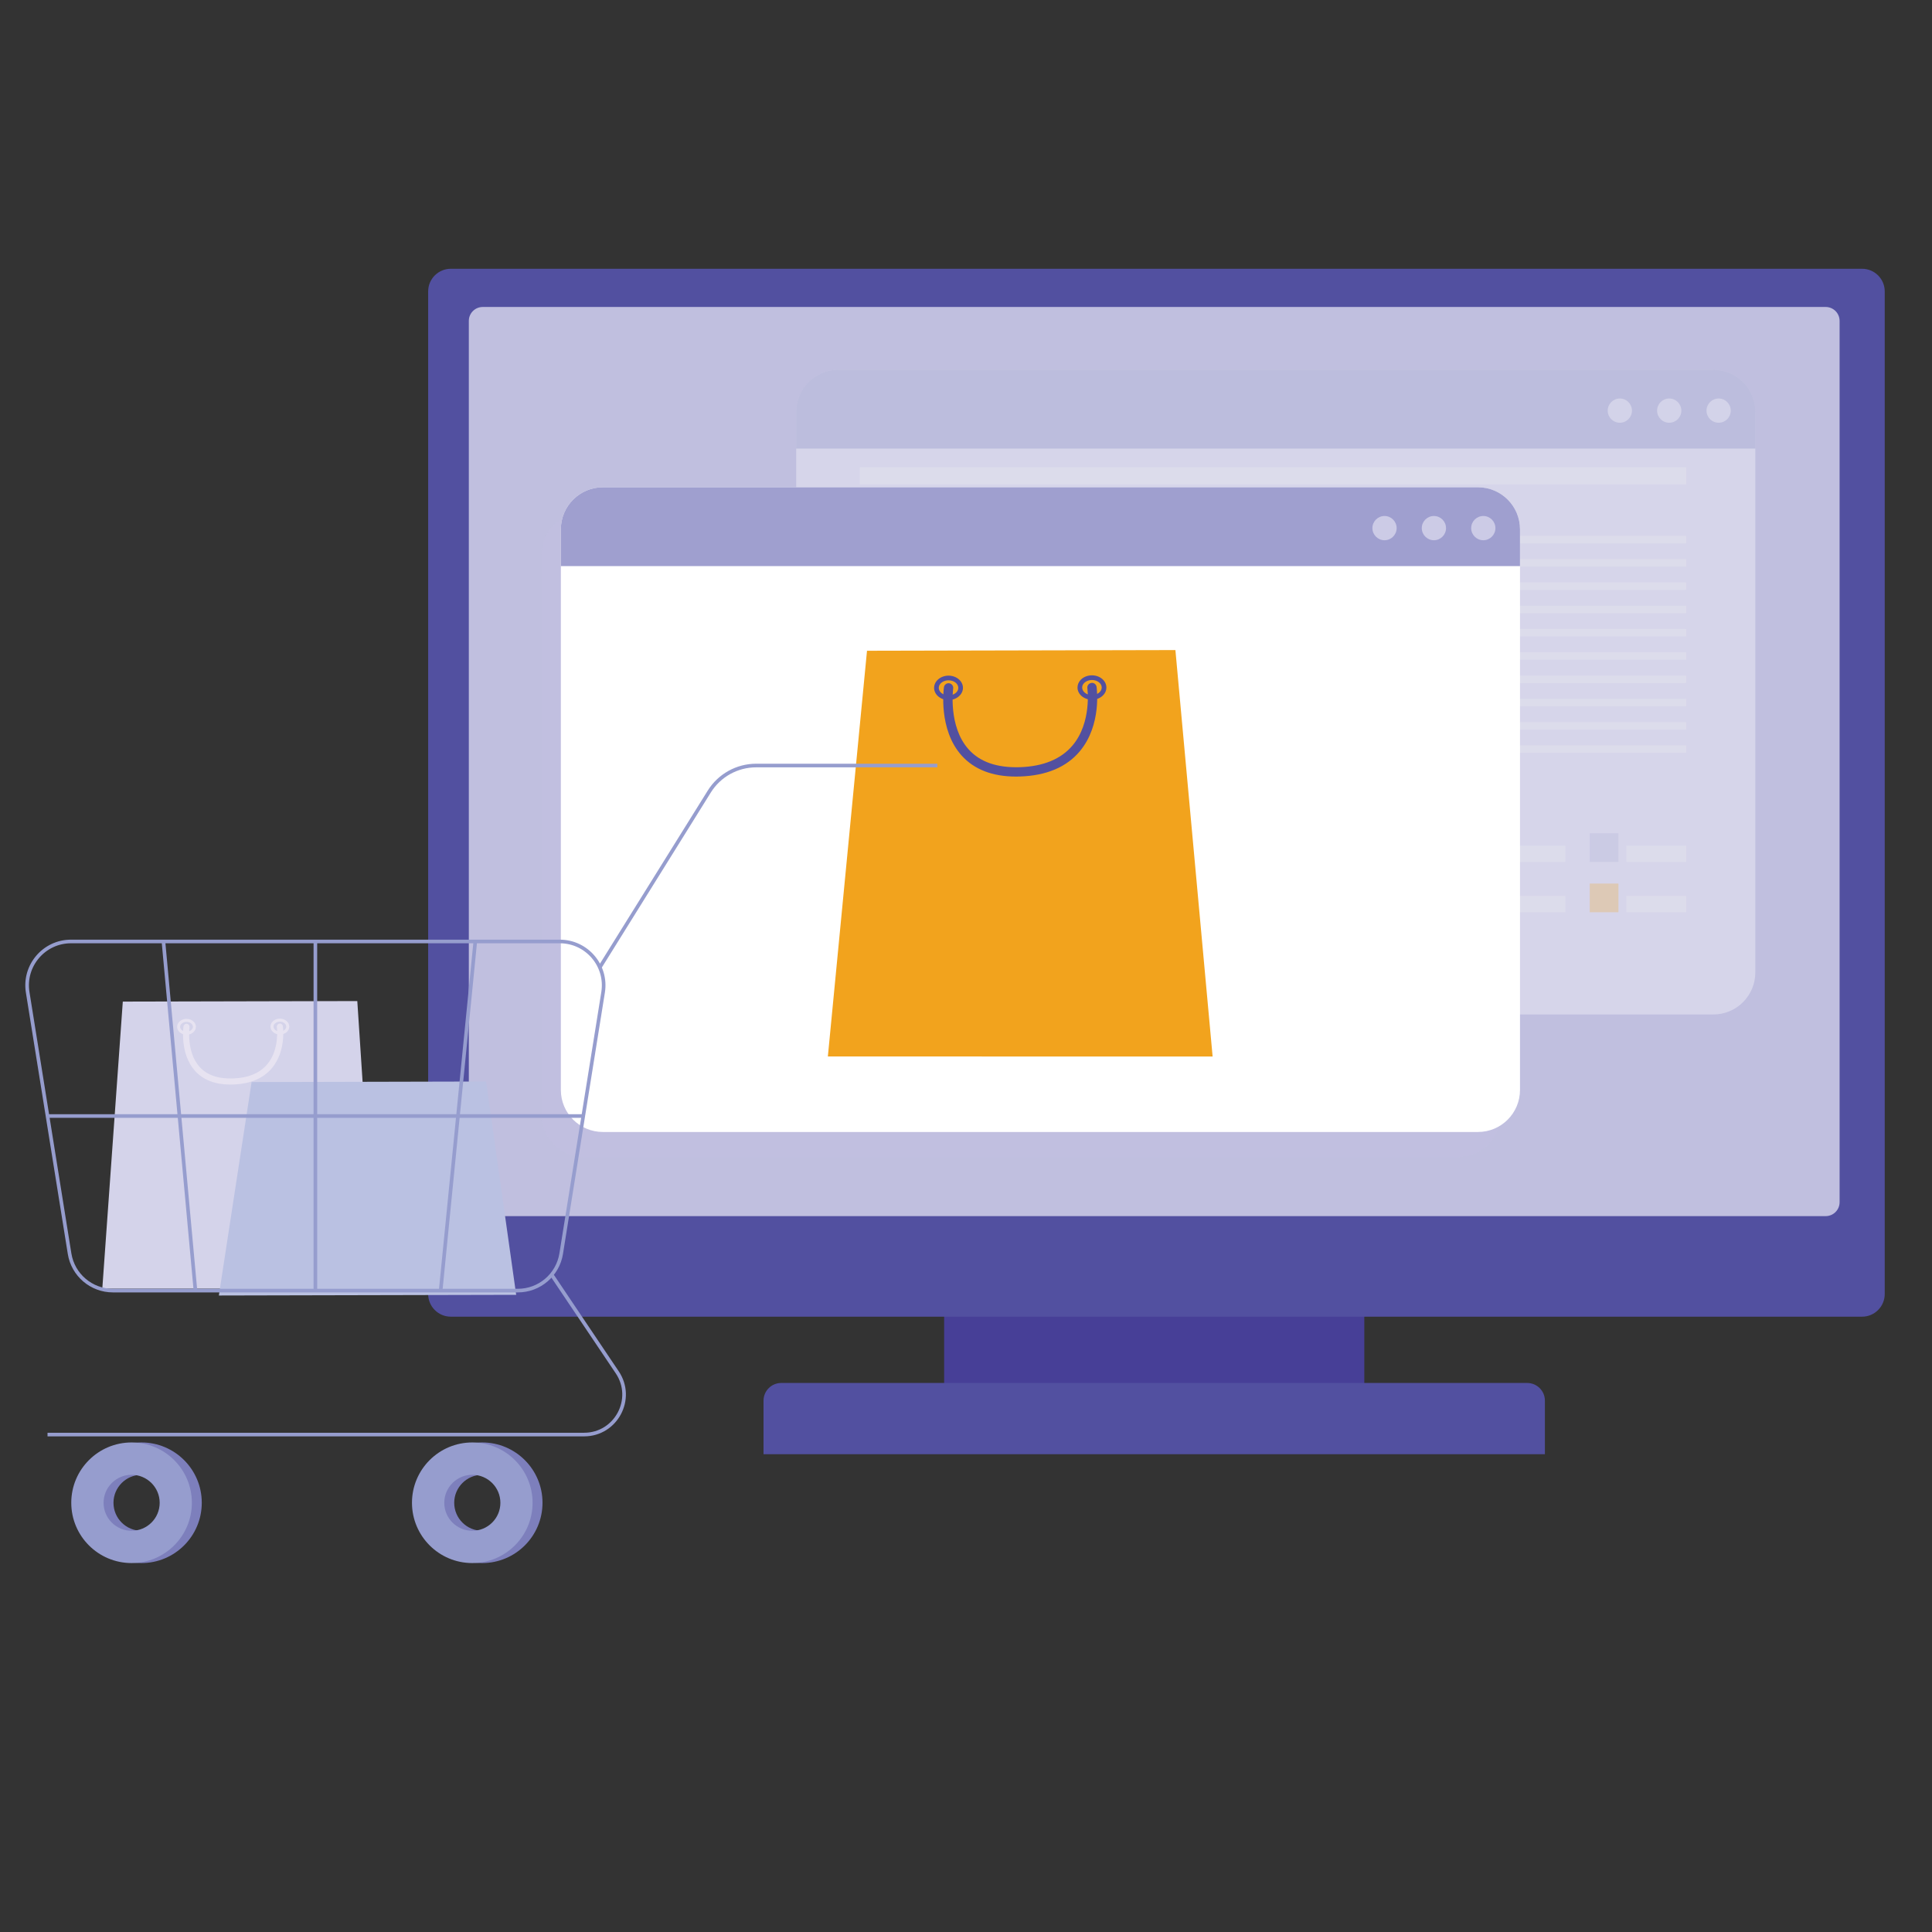 <?xml version="1.0" encoding="utf-8"?>
<!-- Generator: Adobe Illustrator 24.0.1, SVG Export Plug-In . SVG Version: 6.00 Build 0)  -->
<svg version="1.1" id="圖層_1" xmlns="http://www.w3.org/2000/svg" xmlns:xlink="http://www.w3.org/1999/xlink" x="0px" y="0px"
	 viewBox="0 0 800 800" style="enable-background:new 0 0 800 800;" xml:space="preserve">
<rect x="0" y="0" width="800" height="800" fill="#333333" stroke="none"/>
<style type="text/css">
	.st0{fill:#473F97;}
	.st1{fill:#5250A0;}
	.st2{fill:#C0BFDF;}
	.st3{opacity:0.35;}
	.st4{fill:#FFFFFF;}
	.st5{opacity:0.25;}
	.st6{fill:#F2A31D;}
	.st7{fill:#ABAAD4;}
	.st8{opacity:0.15;}
	.st9{opacity:0.26;fill:#040000;}
	.st10{opacity:0.62;}
	.st11{fill:#D5DAD9;}
	.st12{fill:#F0EFEF;}
	.st13{fill:#7175B6;}
	.st14{fill:#CCCBE6;}
	.st15{opacity:0.55;fill:#C0BFDF;}
	.st16{fill:#9F9FCF;}
	.st17{fill:#D4D3EA;}
	.st18{fill:#E7E3F1;}
	.st19{fill:#BAC1E2;}
	.st20{fill:#7D7FBC;}
	.st21{fill:#969DCE;}
	.st22{fill:none;stroke:#969DCE;stroke-width:1.5;stroke-miterlimit:10;}
</style>
<rect x="390.95" y="529.93" class="st0" width="173.98" height="46.8"/>
<path class="st1" d="M771.04,545.21H186.68c-5.18,0-9.39-4.2-9.39-9.39V120.68c0-5.18,4.2-9.39,9.39-9.39h584.36
	c5.18,0,9.39,4.2,9.39,9.39v415.14C780.42,541,776.22,545.21,771.04,545.21z"/>
<path class="st2" d="M755.97,503.57H199.9c-3.19,0-5.77-2.58-5.77-5.77V132.88c0-3.19,2.58-5.77,5.77-5.77h556.07
	c3.19,0,5.77,2.58,5.77,5.77V497.8C761.74,500.99,759.16,503.57,755.97,503.57z"/>
<path class="st1" d="M639.71,602.16H316.16v-22.18c0-4.04,3.28-7.32,7.32-7.32h308.91c4.04,0,7.32,3.28,7.32,7.32V602.16z"/>
<g class="st3">
	<g>
		<g>
			<path class="st4" d="M709.44,420.07H347.09c-9.61,0-17.4-7.79-17.4-17.4V170.51c0-9.61,7.79-17.4,17.4-17.4h362.35
				c9.61,0,17.4,7.79,17.4,17.4v232.15C726.84,412.28,719.05,420.07,709.44,420.07z"/>
		</g>
	</g>
</g>
<g class="st5">
	<g>
		<g>
			<g>
				<g>
					<rect x="367.43" y="348.12" class="st6" width="17.3" height="43.43"/>
				</g>
			</g>
		</g>
		<g>
			<g>
				<g>
					<rect x="406.41" y="310" class="st7" width="17.3" height="81.56"/>
				</g>
			</g>
		</g>
		<g>
			<g>
				<g>
					<rect x="445.4" y="318.43" class="st6" width="17.3" height="73.13"/>
				</g>
			</g>
		</g>
		<g>
			<g>
				<g>
					<rect x="484.38" y="277.14" class="st7" width="17.3" height="114.41"/>
				</g>
			</g>
		</g>
		<g class="st8">
			<g>
				<g>
					<rect x="406.41" y="310" class="st9" width="7.94" height="81.56"/>
				</g>
			</g>
		</g>
		<g class="st8">
			<g>
				<g>
					<rect x="367.43" y="348.12" class="st9" width="7.94" height="43.43"/>
				</g>
			</g>
		</g>
		<g class="st10">
			<g>
				<g>
					<rect x="484.38" y="277.14" class="st9" width="7.94" height="114.41"/>
				</g>
			</g>
		</g>
		<g class="st8">
			<g>
				<g>
					<rect x="445.4" y="318.43" class="st9" width="7.94" height="73.13"/>
				</g>
			</g>
		</g>
		<g>
			<g>
				<g>
					<polygon class="st11" points="510.84,403.51 356,403.51 356,238.64 358.37,238.64 358.37,401.15 510.84,401.15 					"/>
				</g>
			</g>
		</g>
		<g>
			<g>
				<g>
					<polygon class="st11" points="371.91,327.78 370.33,326.03 410.83,289.66 448.35,297.81 488.97,252.58 490.73,254.16 
						449.19,300.41 411.51,292.22 					"/>
				</g>
			</g>
		</g>
		<g>
			<g>
				<g>
					<polygon class="st11" points="493.91,260.84 482.46,249.86 497.24,245.9 					"/>
				</g>
			</g>
		</g>
		<g>
			<g>
				<g>
					<g>
						<rect x="525.5" y="345.04" class="st7" width="11.88" height="11.88"/>
					</g>
				</g>
			</g>
			<g>
				<g>
					<g>
						<rect x="525.5" y="365.86" class="st6" width="11.88" height="11.88"/>
					</g>
				</g>
			</g>
			<g>
				<g>
					<g>
						<rect x="540.65" y="370.99" class="st12" width="37.66" height="6.75"/>
					</g>
				</g>
			</g>
			<g>
				<g>
					<g>
						<rect x="540.65" y="350.17" class="st12" width="37.66" height="6.75"/>
					</g>
				</g>
			</g>
		</g>
		<g>
			<g>
				<g>
					<g>
						<rect x="595.37" y="345.04" class="st7" width="11.88" height="11.88"/>
					</g>
				</g>
			</g>
			<g>
				<g>
					<g>
						<rect x="595.37" y="365.86" class="st6" width="11.88" height="11.88"/>
					</g>
				</g>
			</g>
			<g>
				<g>
					<g>
						<rect x="610.52" y="370.99" class="st12" width="37.66" height="6.75"/>
					</g>
				</g>
			</g>
			<g>
				<g>
					<g>
						<rect x="610.52" y="350.17" class="st12" width="37.66" height="6.75"/>
					</g>
				</g>
			</g>
		</g>
		<g>
			<g>
				<g>
					<g>
						<rect x="658.28" y="345.04" class="st7" width="11.88" height="11.88"/>
					</g>
				</g>
			</g>
			<g>
				<g>
					<g>
						<rect x="658.28" y="365.86" class="st6" width="11.88" height="11.88"/>
					</g>
				</g>
			</g>
			<g>
				<g>
					<g>
						<rect x="673.44" y="370.99" class="st12" width="24.78" height="6.75"/>
					</g>
				</g>
			</g>
			<g>
				<g>
					<g>
						<rect x="673.44" y="350.17" class="st12" width="24.78" height="6.75"/>
					</g>
				</g>
			</g>
		</g>
		<g>
			<g>
				<g>
					<g>
						<rect x="527.72" y="231.53" class="st12" width="170.5" height="3.1"/>
					</g>
				</g>
			</g>
			<g>
				<g>
					<g>
						<rect x="356" y="193.48" class="st12" width="342.22" height="7.1"/>
					</g>
				</g>
			</g>
			<g>
				<g>
					<g>
						<rect x="527.21" y="241.17" class="st12" width="171.01" height="3.1"/>
					</g>
				</g>
			</g>
			<g>
				<g>
					<g>
						<rect x="527.21" y="221.89" class="st12" width="171.01" height="3.1"/>
					</g>
				</g>
			</g>
			<g>
				<g>
					<g>
						<rect x="527.21" y="250.81" class="st12" width="171.01" height="3.1"/>
					</g>
				</g>
			</g>
			<g>
				<g>
					<g>
						<rect x="527.21" y="260.45" class="st12" width="171.01" height="3.1"/>
					</g>
				</g>
			</g>
			<g>
				<g>
					<g>
						<rect x="527.21" y="270.09" class="st12" width="171.01" height="3.1"/>
					</g>
				</g>
			</g>
			<g>
				<g>
					<g>
						<rect x="527.21" y="279.73" class="st12" width="171.01" height="3.1"/>
					</g>
				</g>
			</g>
			<g>
				<g>
					<g>
						<rect x="527.21" y="289.37" class="st12" width="171.01" height="3.1"/>
					</g>
				</g>
			</g>
			<g>
				<g>
					<g>
						<rect x="527.21" y="299.01" class="st12" width="171.01" height="3.1"/>
					</g>
				</g>
			</g>
			<g>
				<g>
					<g>
						<rect x="548.15" y="308.65" class="st12" width="150.07" height="3.1"/>
					</g>
				</g>
			</g>
		</g>
	</g>
	<path class="st13" d="M709.44,153.11H347.09c-9.61,0-17.4,7.79-17.4,17.4v15.23h397.16v-15.23
		C726.84,160.9,719.05,153.11,709.44,153.11z"/>
	<path class="st14" d="M675.76,170.03c0,2.77-2.25,5.02-5.02,5.02c-2.77,0-5.02-2.25-5.02-5.02s2.25-5.02,5.02-5.02
		C673.51,165.01,675.76,167.26,675.76,170.03z"/>
	<circle class="st14" cx="691.19" cy="170.03" r="5.02"/>
	<circle class="st14" cx="711.65" cy="170.03" r="5.02"/>
</g>
<g>
	<g>
		<g>
			<path class="st15" d="M603.94,479.12H241.59c-9.61,0-17.4-7.79-17.4-17.4V229.57c0-9.61,7.79-17.4,17.4-17.4h362.35
				c9.61,0,17.4,7.79,17.4,17.4v232.15C621.34,471.33,613.55,479.12,603.94,479.12z"/>
		</g>
	</g>
</g>
<g>
	<g>
		<g>
			<path class="st4" d="M612,468.73H249.64c-9.61,0-17.4-7.79-17.4-17.4V219.17c0-9.61,7.79-17.4,17.4-17.4H612
				c9.61,0,17.4,7.79,17.4,17.4v232.15C629.4,460.93,621.61,468.73,612,468.73z"/>
		</g>
	</g>
</g>
<path class="st16" d="M612,201.77H249.64c-9.61,0-17.4,7.79-17.4,17.4v15.23H629.4v-15.23C629.4,209.56,621.61,201.77,612,201.77z"
	/>
<path class="st14" d="M578.32,218.68c0,2.77-2.25,5.02-5.02,5.02c-2.77,0-5.02-2.25-5.02-5.02s2.25-5.02,5.02-5.02
	C576.07,213.66,578.32,215.91,578.32,218.68z"/>
<path class="st14" d="M598.77,218.68c0,2.77-2.25,5.02-5.02,5.02c-2.77,0-5.02-2.25-5.02-5.02s2.25-5.02,5.02-5.02
	C596.52,213.66,598.77,215.91,598.77,218.68z"/>
<path class="st14" d="M619.22,218.68c0,2.77-2.25,5.02-5.02,5.02c-2.77,0-5.02-2.25-5.02-5.02s2.25-5.02,5.02-5.02
	C616.97,213.66,619.22,215.91,619.22,218.68z"/>
<g>
	<polygon class="st6" points="359.01,269.46 342.8,437.46 502.12,437.49 486.71,269.18 	"/>
	<g>
		<g>
			<path class="st1" d="M386.79,284.84L386.79,284.84c0-2.79,2.67-5.06,5.96-5.07c0,0,0,0,0.01,0c3.29,0,5.97,2.26,5.98,5.04
				c0,2.78-2.67,5.06-5.96,5.06c0,0,0,0-0.01,0C389.48,289.88,386.8,287.62,386.79,284.84z M392.76,281.7
				c-2.23,0.01-4.04,1.41-4.04,3.13c0.01,1.72,1.82,3.12,4.05,3.12c0,0,0.01,0,0.01,0c2.23-0.01,4.05-1.41,4.04-3.13
				C396.81,283.1,395,281.7,392.76,281.7C392.77,281.7,392.76,281.7,392.76,281.7z M387.73,284.84h0.02H387.73z"/>
		</g>
		<g>
			<path class="st1" d="M446.17,284.7l0.96,0L446.17,284.7c0-1.2,0.49-2.36,1.4-3.27c1.13-1.14,2.8-1.79,4.56-1.79
				c0.01,0,0.02,0,0.03,0c3.28,0,5.96,2.25,5.97,5.03c0,1.39-0.64,2.68-1.81,3.64c-1.11,0.92-2.59,1.42-4.15,1.43c0,0,0,0-0.01,0
				C448.86,289.74,446.18,287.49,446.17,284.7z M452.13,281.57c-1.25,0-2.42,0.45-3.19,1.23c-0.38,0.38-0.84,1.03-0.84,1.9l0,0
				c0.01,1.72,1.82,3.12,4.05,3.12c0,0,0.01,0,0.01,0c1.12,0,2.16-0.35,2.93-0.99c0.71-0.59,1.11-1.35,1.11-2.14
				c-0.01-1.72-1.82-3.12-4.05-3.12C452.15,281.57,452.14,281.57,452.13,281.57z"/>
		</g>
	</g>
	<g>
		<path class="st1" d="M420.7,321.56c0.55,0,1.12-0.01,1.69-0.03c10.91-0.36,19.23-3.88,24.73-10.44
			c9.1-10.87,7.04-26.03,6.95-26.67c-0.15-1.05-1.14-1.82-2.18-1.63c-1.06,0.15-1.79,1.13-1.64,2.18c0.02,0.14,1.9,14.14-6.1,23.67
			c-4.76,5.67-12.13,8.72-21.89,9.04c-9.45,0.28-16.49-2.17-21.18-7.39c-8.51-9.47-6.41-25.03-6.39-25.19
			c0.15-1.05-0.58-2.03-1.64-2.18c-1.02-0.15-2.03,0.58-2.18,1.64c-0.1,0.71-2.38,17.47,7.32,28.29
			C403.39,318.63,410.96,321.56,420.7,321.56z"/>
	</g>
</g>
<g>
	<polygon class="st17" points="50.85,414.74 42.36,533.62 155.76,533.62 147.95,414.52 	"/>
	<g>
		<g>
			<path class="st18" d="M73.34,425.19L73.34,425.19c0-1.81,1.74-3.29,3.88-3.3c0,0,0,0,0,0c2.15,0,3.89,1.47,3.9,3.28
				c0,1.81-1.74,3.29-3.88,3.3c0,0,0,0,0,0C75.1,428.47,73.35,427,73.34,425.19z M77.23,423.14c-1.45,0.01-2.63,0.92-2.63,2.04
				c0.01,1.12,1.19,2.03,2.64,2.03c0,0,0.01,0,0.01,0c1.45-0.01,2.63-0.92,2.63-2.04C79.87,424.05,78.69,423.14,77.23,423.14
				L77.23,423.14z M73.95,425.18h0.02H73.95z"/>
		</g>
		<g>
			<path class="st18" d="M112,425.1l0.63,0L112,425.1c0-0.78,0.32-1.53,0.91-2.13c0.74-0.74,1.82-1.17,2.97-1.17
				c0.01,0,0.01,0,0.02,0c2.14,0,3.88,1.47,3.89,3.28c0,0.9-0.42,1.75-1.18,2.37c-0.73,0.6-1.68,0.93-2.7,0.93c0,0,0,0-0.01,0
				C113.75,428.38,112.01,426.91,112,425.1z M115.88,423.05c-0.82,0-1.58,0.29-2.08,0.8c-0.25,0.25-0.55,0.67-0.55,1.24l0,0
				c0.01,1.12,1.19,2.03,2.64,2.03h0.01c0.73,0,1.4-0.23,1.91-0.64c0.46-0.38,0.72-0.88,0.72-1.4c-0.01-1.12-1.18-2.03-2.63-2.03
				C115.89,423.05,115.89,423.05,115.88,423.05z"/>
		</g>
		<path class="st18" d="M95.41,449.09c0.36,0,0.73-0.01,1.1-0.02c7.1-0.24,12.52-2.53,16.1-6.8c5.92-7.08,4.58-16.94,4.52-17.36
			c-0.1-0.68-0.74-1.18-1.42-1.06c-0.69,0.1-1.16,0.73-1.07,1.42c0.01,0.09,1.24,9.2-3.97,15.41c-3.1,3.69-7.9,5.68-14.25,5.89
			c-6.15,0.18-10.73-1.42-13.79-4.81c-5.54-6.16-4.17-16.29-4.16-16.4c0.1-0.68-0.38-1.32-1.07-1.42c-0.66-0.1-1.32,0.38-1.42,1.06
			c-0.07,0.46-1.55,11.37,4.77,18.42C84.14,447.18,89.06,449.09,95.41,449.09z"/>
	</g>
	<polygon class="st19" points="104.18,448.06 90.63,536.44 213.74,536.16 201.28,447.83 	"/>
	<g>
		<path class="st20" d="M58.58,597.29c-13.79,0-24.97,11.18-24.97,24.97s11.18,24.97,24.97,24.97c13.79,0,24.97-11.18,24.97-24.97
			S72.37,597.29,58.58,597.29z M58.58,633.86c-6.38,0-11.59-5.16-11.59-11.59c0-6.38,5.21-11.59,11.59-11.59
			c6.43,0,11.64,5.21,11.64,11.59C70.23,628.7,65.02,633.86,58.58,633.86z"/>
		<path class="st21" d="M54.48,597.29c-13.79,0-24.97,11.18-24.97,24.97s11.18,24.97,24.97,24.97c13.79,0,24.97-11.18,24.97-24.97
			S68.26,597.29,54.48,597.29z M54.48,633.86c-6.38,0-11.59-5.16-11.59-11.59c0-6.38,5.21-11.59,11.59-11.59
			c6.43,0,11.64,5.21,11.64,11.59C66.12,628.7,60.91,633.86,54.48,633.86z"/>
		<path class="st20" d="M199.67,597.29c-13.79,0-24.97,11.18-24.97,24.97s11.18,24.97,24.97,24.97c13.79,0,24.97-11.18,24.97-24.97
			S213.45,597.29,199.67,597.29z M199.67,633.86c-6.38,0-11.59-5.16-11.59-11.59c0-6.38,5.21-11.59,11.59-11.59
			c6.43,0,11.64,5.21,11.64,11.59C211.31,628.7,206.1,633.86,199.67,633.86z"/>
		<path class="st21" d="M195.56,597.29c-13.79,0-24.97,11.18-24.97,24.97s11.18,24.97,24.97,24.97c13.79,0,24.97-11.18,24.97-24.97
			S209.35,597.29,195.56,597.29z M195.56,633.86c-6.38,0-11.59-5.16-11.59-11.59c0-6.38,5.21-11.59,11.59-11.59
			c6.43,0,11.64,5.21,11.64,11.59C207.2,628.7,201.99,633.86,195.56,633.86z"/>
		<g>
			<path class="st22" d="M388.13,316.99H313.1c-7.89,0-15.23,4.07-19.4,10.77l-45.35,72.82"/>
			<path class="st22" d="M46.76,534.41h167.67c8.93,0,16.53-6.48,17.95-15.3l17.35-108.22c1.77-11.05-6.76-21.05-17.95-21.05H29.41
				c-11.19,0-19.72,10.01-17.95,21.05l17.35,108.22C30.22,527.93,37.83,534.41,46.76,534.41z"/>
			<line class="st22" x1="130.59" y1="389.83" x2="130.59" y2="534.41"/>
			<line class="st22" x1="241.51" y1="462.12" x2="19.68" y2="462.12"/>
			<line class="st22" x1="196.81" y1="389.83" x2="182.47" y2="534.41"/>
			<line class="st22" x1="67.68" y1="389.83" x2="80.93" y2="534.41"/>
			<path class="st22" d="M228.42,527.84l27.16,40.4c7.39,10.99-0.49,25.78-13.73,25.78H19.68"/>
		</g>
	</g>
</g>
</svg>
